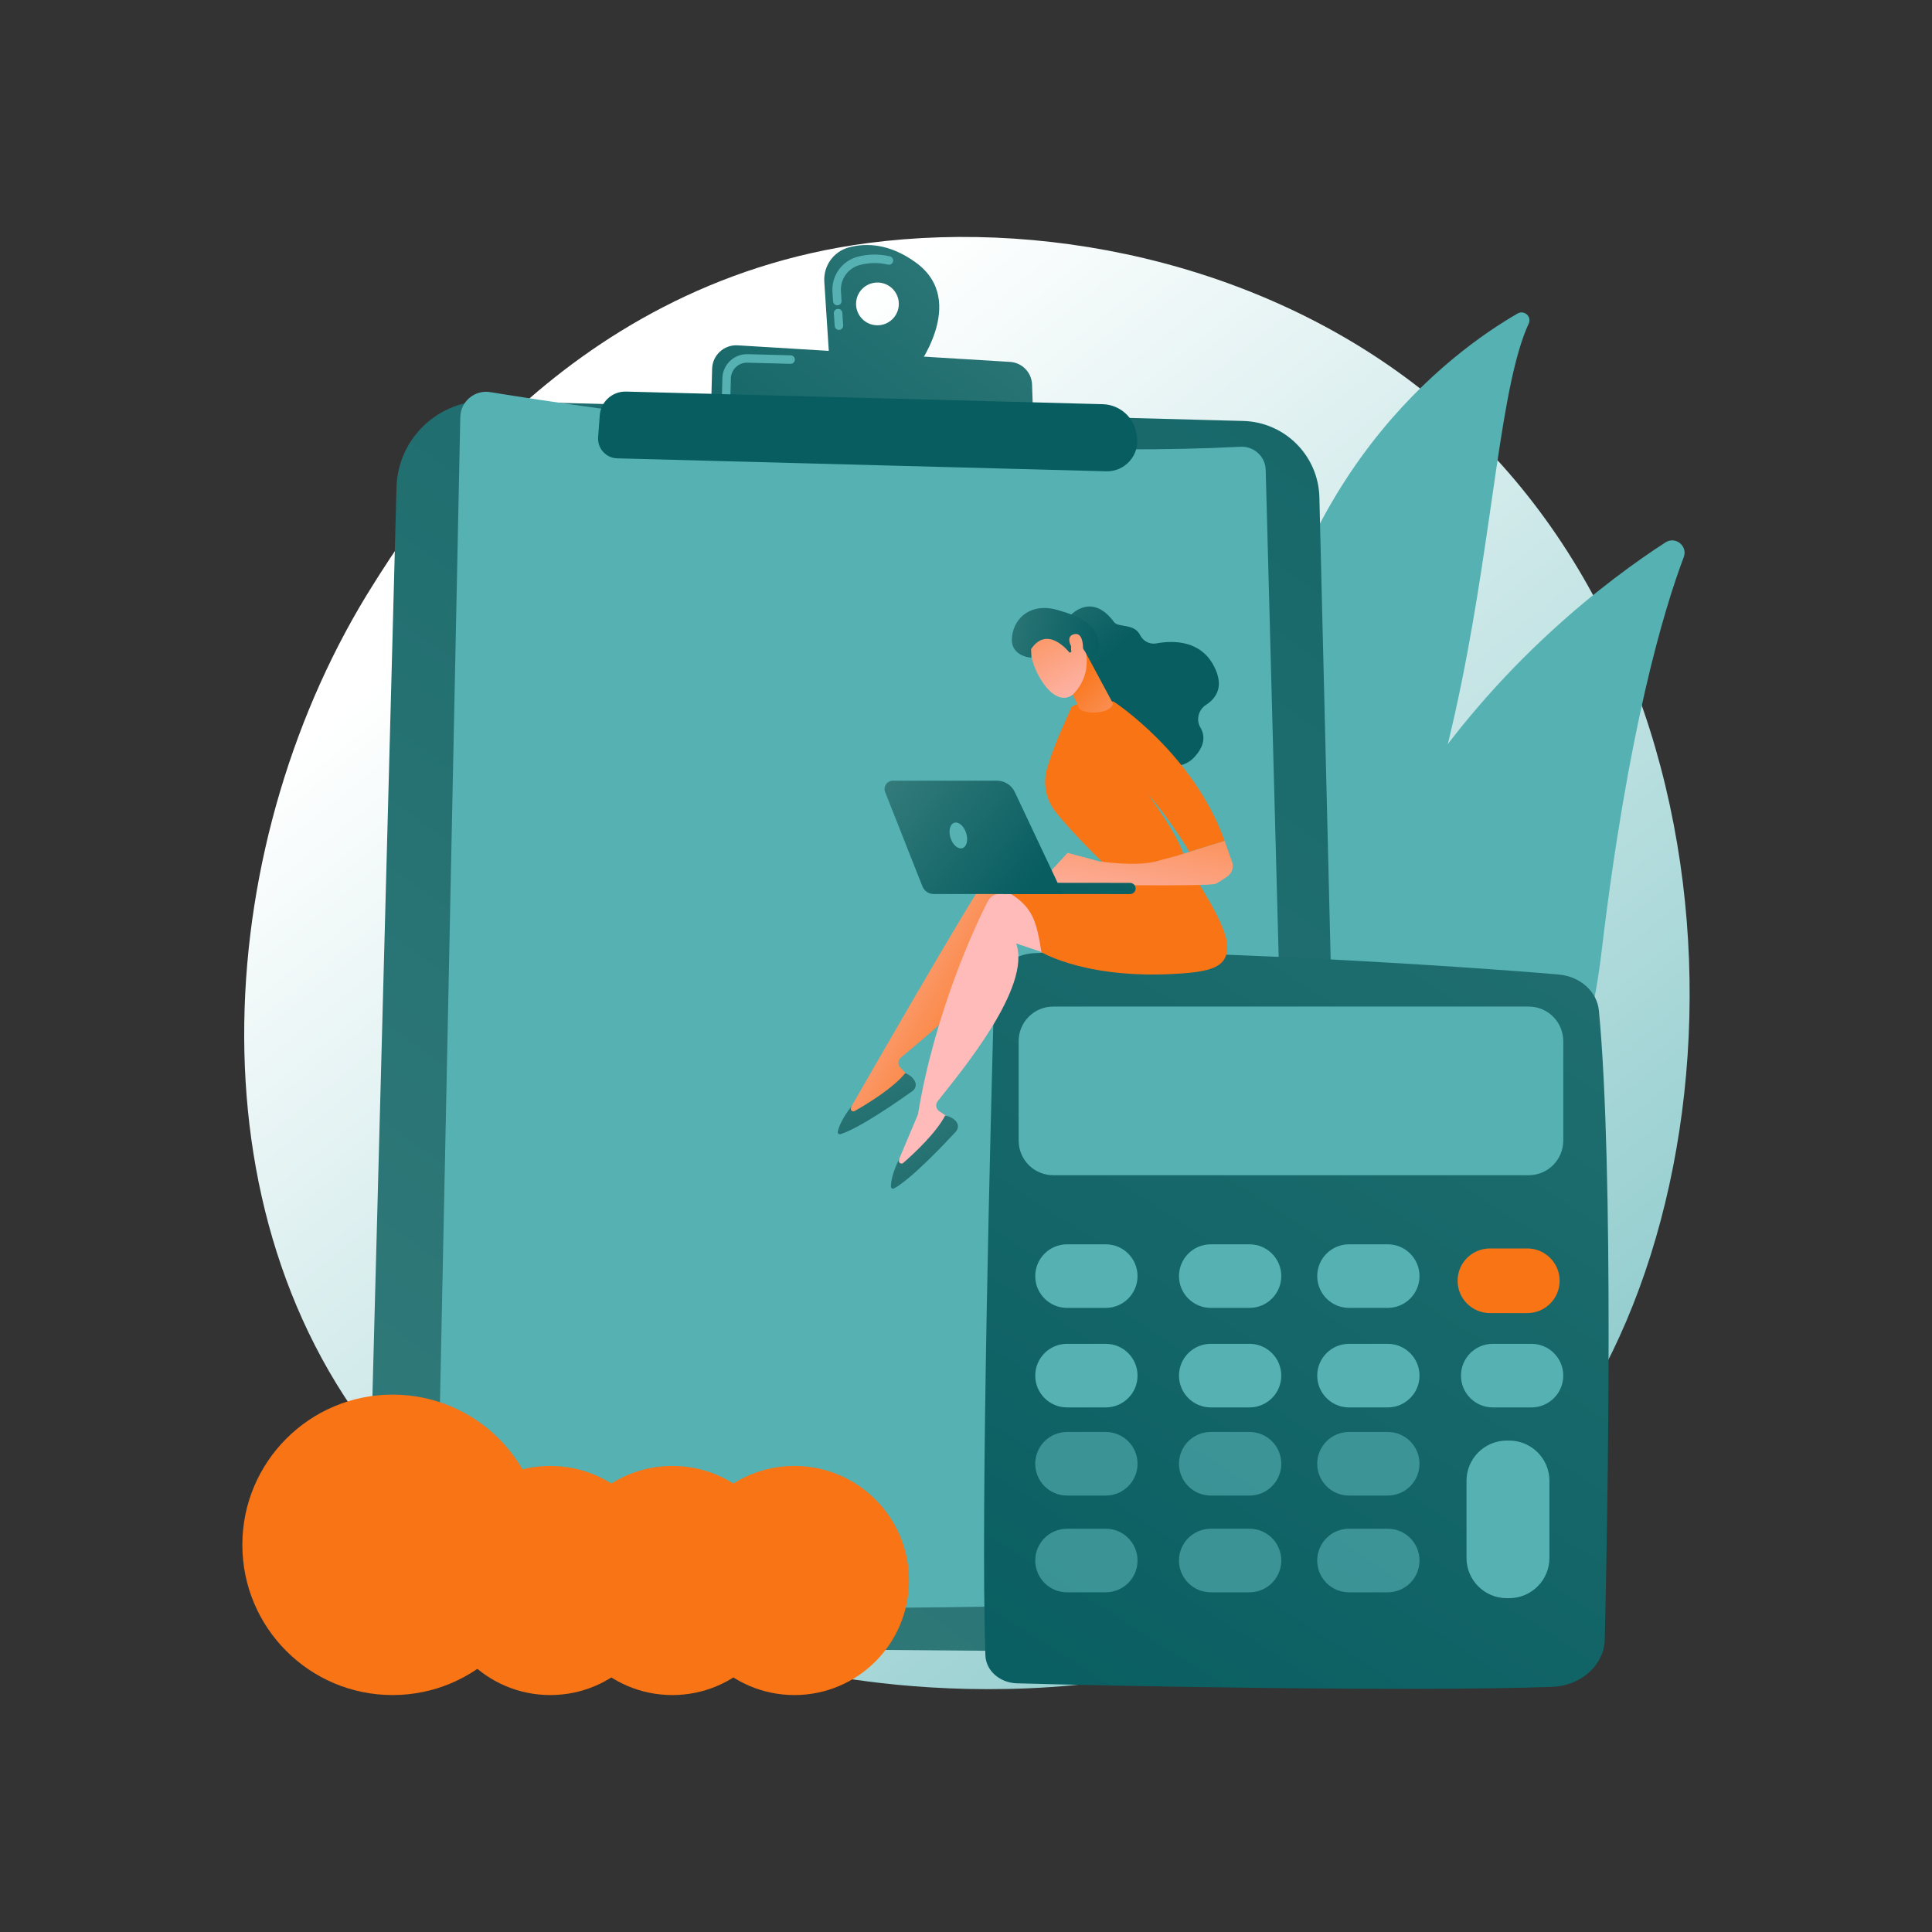 <?xml version="1.0"?>
<svg xmlns="http://www.w3.org/2000/svg" xmlns:xlink="http://www.w3.org/1999/xlink" version="1.1" x="0px" y="0px" viewBox="0 0 3710 3710" style="enable-;background-color:transparent;" xml:space="preserve">
<rect x="0" y="0" width="3710" height="3710" fill="#333333" stroke="none"/>
<g id="Background">
	<g>
		<g>
			<rect style="fill:none;" width="3710" height="3710" fill="none"/>
		</g>
	</g>
</g>
<g id="Illustration">
	<g>
		<linearGradient id="SVGID_1_" gradientUnits="userSpaceOnUse" x1="3605.533" y1="4066.749" x2="1124.133" y2="985.005" fill="#000000">
			<stop offset="0" style="stop-color:#56b1b3" fill="#000000"/>
			<stop offset="1" style="stop-color:#ffffff" fill="#000000"/>
		</linearGradient>
		<path style="fill:url(#SVGID_1_);" d="M2922.885,2851.42c-56.997,60.004-110.927,98.699-153.536,129.272    c-500.859,359.372-1093.509,254.617-1219.464,229.034c-185.996-37.777-545.521-110.798-805.452-416.471    c-393.253-462.458-332.018-1191.047-26.984-1671.998c55.795-87.974,350.523-576.252,949.556-654.556    c362.528-47.389,785.12,48.189,1091.149,304.58C3400.537,1309.47,3354.806,2396.708,2922.885,2851.42z"/>
		<g>
			<path style="fill:#56b1b3;" d="M2935.597,621.209c6.104-13.276-8.652-26.522-21.309-19.221     c-128.531,74.136-451.106,310.786-509.661,843.064c-73.465,667.822-264.377,872.941-466.678,977.884     c0,0,247.158-13.625,449.102-219.829C2882.871,1696.831,2827.068,857.263,2935.597,621.209z"/>
			<path style="fill:none;" d="M2807.813,805.16c-30.157,69.18-58.935,138.918-85.12,209.609     c-26.552,70.54-50.955,141.854-73.099,213.825c-21.866,72.05-42.378,144.5-59.781,217.713     c-17.731,73.131-32.302,146.942-46.672,221.101c-14.776,74.036-29.24,148.703-51.392,222.117     c-22.039,73.28-53.179,145.107-96.52,209.115c-10.822,15.948-21.977,31.76-33.952,46.757     c-11.702,15.226-24.082,29.938-36.72,44.422c-25.426,28.849-52.81,56.06-82.088,81.115     c-58.693,49.969-124.951,90.96-194.726,122.432c-7.344,3.313-15.982,0.044-19.295-7.3c-3.253-7.211-0.16-15.671,6.907-19.111     l0.05-0.024c16.754-8.135,33.395-16.452,49.608-25.482c8.18-4.387,16.148-9.126,24.203-13.715     c7.87-4.887,15.934-9.471,23.645-14.596c31.182-19.975,60.924-42.115,88.881-66.344     c56.092-48.132,105.28-104.895,146.792-165.969c20.417-30.781,38.531-63.013,54.102-96.527     c15.547-33.529,28.541-68.305,39.561-103.849c22.056-71.126,36.983-144.913,52.29-218.837     c15.406-73.922,31.396-148.099,50.413-221.503c9.408-36.723,19.475-73.273,30.192-109.624     c5.253-18.205,10.858-36.306,16.43-54.414c5.745-18.054,11.59-36.075,17.58-54.043c24.094-71.834,50.368-142.898,78.85-213.033     c28.818-69.998,59.484-139.208,92.765-207.119c0.952-1.942,3.295-2.744,5.236-1.792     C2807.833,801.006,2808.64,803.254,2807.813,805.16z"/>
		</g>
		<g>
			<g>
				<path style="fill:#56b1b3;" d="M2496.715,2649.853c4.67,26.516,34.902,39.645,57.655,25.251      c125.549-79.415,460.214-336.049,520.802-845.298c51.163-430.037,119.773-658.359,158.101-759.851      c8.105-21.461-15.899-40.795-35.165-28.342C2985.545,1179.008,2327.494,1689.053,2496.715,2649.853z"/>
				<path style="fill:#56b1b3;" d="M2532.588,2656.344c0.484,0.459,1.018,0.877,1.604,1.248c4.899,3.114,11.396,1.667,14.509-3.232      c3.53-5.555,354.103-562.241,452.253-1156.966c0.943-5.723-2.932-11.133-8.661-12.085c-5.729-0.943-11.137,2.932-12.085,8.661      c-97.434,590.396-445.744,1143.595-449.25,1149.113C2528.215,2647.398,2529.01,2652.952,2532.588,2656.344z"/>
			</g>
		</g>
		<g>
			<g>
				
					<linearGradient id="SVGID_00000027604115447622925330000015497740549139079567_" gradientUnits="userSpaceOnUse" x1="684.925" y1="3363.356" x2="3505.65" y2="-549.258" fill="#000000">
					<stop offset="0" style="stop-color:#357c7c" fill="#000000"/>
					<stop offset="1" style="stop-color:#075d60" fill="#000000"/>
				</linearGradient>
				<path style="fill:url(#SVGID_00000027604115447622925330000015497740549139079567_);" d="M936.494,769.932l1450.798,38.44      c80.04,2.121,144.376,66.594,146.328,146.637l51.36,2106.226c1.527,62.637-49.112,114.095-111.765,113.573l-1663.599-13.834      c-58.871-0.49-105.892-49.176-104.332-108.028l56.088-2116.932C763.868,841.794,842.273,767.438,936.494,769.932z"/>
				<path style="fill:none;" d="M1053.693,3131.052c-0.046,0-0.092-0.001-0.135-0.003l-185.995-7.337      c-61.863-2.438-110.858-54.773-109.22-116.663l7.444-280.912c0.049-1.863,1.721-3.407,3.458-3.279      c1.859,0.05,3.33,1.598,3.281,3.457l-7.444,280.912c-1.543,58.223,44.547,107.457,102.743,109.752l185.995,7.337      c1.859,0.073,3.311,1.64,3.235,3.5C1056.984,3129.629,1055.494,3131.052,1053.693,3131.052z"/>
				<g>
					
						<linearGradient id="SVGID_00000133503017947994766750000002392297590748711320_" gradientUnits="userSpaceOnUse" x1="838.141" y1="1920.253" x2="2486.848" y2="1920.253" fill="#000000">
						<stop offset="0" style="stop-color:#56b1b3" fill="#000000"/>
						<stop offset="1" style="stop-color:#56b1b3" fill="#000000"/>
					</linearGradient>
					<path style="fill:url(#SVGID_00000133503017947994766750000002392297590748711320_);" d="M941.406,753.001       c197.409,32.116,876.488,133.262,1440.91,104.947c25.74-1.292,47.517,18.762,48.202,44.525l56.31,2115.738       c0.772,29.01-22.006,53.197-51.01,54.143c-237.274,7.743-1214.351,36.089-1561.384-9.581       c-21.12-2.779-36.724-21.037-36.285-42.336l45.743-2219.499C884.513,770.788,911.643,748.159,941.406,753.001z"/>
				</g>
				<g>
					<path style="fill:#56b1b3;" d="M996.309,863.577c184.085,29.948,817.33,124.268,1343.656,97.864       c24.003-1.205,44.309,17.495,44.949,41.519l52.51,1972.936c0.72,27.051-20.521,49.606-47.568,50.488       c-221.259,7.221-1132.388,33.653-1455.998-8.934c-19.695-2.592-34.245-19.617-33.836-39.479l42.656-2069.694       C943.255,880.163,968.554,859.062,996.309,863.577z"/>
				</g>
				
					<linearGradient id="SVGID_00000067952258063176161660000003084325726844910498_" gradientUnits="userSpaceOnUse" x1="1326.108" y1="3220.991" x2="658.588" y2="4099.098" gradientTransform="matrix(1 0.026 -0.026 1 686.725 -2962.683)" fill="#000000">
					<stop offset="0" style="stop-color:#357c7c" fill="#000000"/>
					<stop offset="1" style="stop-color:#075d60" fill="#000000"/>
				</linearGradient>
				<path style="fill:url(#SVGID_00000067952258063176161660000003084325726844910498_);" d="M1759.471,504.75      c-51.438-37.844-97.024-38.329-129.353-29.715c-29.49,7.859-49.202,35.607-47.223,66.063l9.832,151.357l164.223,18.969      C1756.949,711.424,1860.351,578.972,1759.471,504.75z M1683.854,624.645c-22.669-0.601-40.558-19.464-39.958-42.132      c0.601-22.669,19.465-40.559,42.133-39.959c22.668,0.602,40.559,19.465,39.958,42.133      C1725.385,607.357,1706.523,625.246,1683.854,624.645z"/>
				<g>
					<path style="fill:#56b1b3;" d="M1607.956,632.986c-2.835-1.125-4.926-3.805-5.135-7.057l-1.564-24.107       c-0.292-4.494,3.113-8.37,7.607-8.663c4.49-0.3,8.38,3.102,8.67,7.612l1.564,24.106c0.292,4.494-3.114,8.371-7.608,8.661       C1610.246,633.62,1609.045,633.418,1607.956,632.986z M1604.89,585.749c-2.835-1.125-4.926-3.803-5.135-7.057l-1.19-18.302       c-2.013-31.001,18.214-59.275,48.095-67.242c20.454-5.451,41.402-5.761,62.254-0.91c4.314,1.077,7.12,5.402,6.093,9.794       c-1.019,4.385-5.403,7.119-9.791,6.098c-18.216-4.243-36.506-3.974-54.353,0.781c-22.382,5.963-37.53,27.166-36.02,50.428       l1.19,18.304c0.29,4.494-3.115,8.369-7.608,8.661C1607.179,586.383,1605.979,586.181,1604.89,585.749z"/>
				</g>
				
					<linearGradient id="SVGID_00000124136429320964943200000005035673599307259044_" gradientUnits="userSpaceOnUse" x1="1399.333" y1="3276.648" x2="731.808" y2="4154.76" gradientTransform="matrix(1 0.026 -0.026 1 686.725 -2962.683)" fill="#000000">
					<stop offset="0" style="stop-color:#357c7c" fill="#000000"/>
					<stop offset="1" style="stop-color:#075d60" fill="#000000"/>
				</linearGradient>
				<path style="fill:url(#SVGID_00000124136429320964943200000005035673599307259044_);" d="M1365.477,784.079l2.012-75.914      c0.692-26.205,22.969-46.618,49.135-45.026l522.914,31.799c23.207,1.411,41.532,20.245,42.308,43.481l2.441,73.058      L1365.477,784.079z"/>
				<path style="fill:#56b1b3;" d="M1540.712,691.076l22.509,0.596L1540.712,691.076z"/>
				<path style="fill:#56b1b3;" d="M1391.536,764.603c-3.09-1.226-5.238-4.28-5.143-7.799l0.813-30.711      c0.332-12.609,5.555-24.332,14.71-33.014c9.154-8.681,21.141-13.283,33.753-12.95l82.751,2.196      c4.48,0.133,8.056,3.864,7.934,8.374c-0.119,4.503-3.866,8.055-8.371,7.939l-82.75-2.198      c-17.039-0.451-31.273,13.045-31.722,30.088l-0.815,30.711c-0.12,4.503-3.867,8.055-8.371,7.939      C1393.343,765.148,1392.403,764.947,1391.536,764.603z"/>
				
					<linearGradient id="SVGID_00000039130888138807289170000004642052920821156767_" gradientUnits="userSpaceOnUse" x1="2423.309" y1="-1958.971" x2="2039.125" y2="-543.553" fill="#000000">
					<stop offset="0" style="stop-color:#357c7c" fill="#000000"/>
					<stop offset="1" style="stop-color:#075d60" fill="#000000"/>
				</linearGradient>
				<path style="fill:url(#SVGID_00000039130888138807289170000004642052920821156767_);" d="M1202.217,751.95l915.243,24.226      c32.909,0.87,60.417,25.298,65.173,57.875l0.656,4.495c5.207,35.681-22.999,67.444-59.046,66.489l-938.986-24.879      c-21.573-0.57-38.286-19.063-36.681-40.584l3.134-41.974C1153.669,771.344,1175.898,751.255,1202.217,751.95z"/>
			</g>
			<path style="fill:#56b1b3;" d="M2334.13,2773.807c-0.152,15.618-10.809,28.316-23.816,28.366l-1279.027,4.875     c-14.303,0.055-25.89-13.192-25.867-29.591l0.004-2.48c0.023-16.403,11.652-29.72,25.96-29.744l1279.496-2.037     c13.01-0.021,23.425,12.628,23.273,28.249L2334.13,2773.807z"/>
			<path style="fill:#56b1b3;" d="M2334.13,2906.694c-0.152,15.618-10.809,28.316-23.816,28.366l-1279.027,4.875     c-14.303,0.055-25.89-13.192-25.867-29.591l0.004-2.48c0.023-16.403,11.652-29.72,25.96-29.744l1279.496-2.037     c13.01-0.021,23.425,12.628,23.273,28.249L2334.13,2906.694z"/>
			<path style="fill:#56b1b3;" d="M2339.029,1951.014c-0.152,15.618-10.809,28.316-23.815,28.366l-1279.027,4.875     c-14.303,0.055-25.89-13.192-25.867-29.591l0.004-2.48c0.023-16.402,11.652-29.721,25.96-29.744l1279.496-2.036     c13.01-0.021,23.425,12.628,23.273,28.249L2339.029,1951.014z"/>
			<path style="fill:#56b1b3;" d="M1986.729,1063.533c-0.466,15.612-5.792,28.259-11.901,28.254     c-182.132,4.742-382.945-1.647-594.529-14.454c-6.719-0.006-18.127,0.571-17.702-15.822l0.064-2.479     c0.425-16.397,11.307-41.297,18.027-41.259c222.365,21.837,422.604,27.998,595.894,15.063     c6.111,0.035,10.683,12.723,10.217,28.338L1986.729,1063.533z"/>
			<path style="fill:#56b1b3;" d="M2311.748,2281.545c-0.152,15.618-5.223,28.37-11.332,28.487l-600.72,11.481     c-6.718,0.129-12.091-13.058-11.996-29.456l0.014-2.48c0.096-16.402,5.626-29.779,12.346-29.876l600.926-8.645     c6.111-0.088,10.936,12.507,10.784,28.127L2311.748,2281.545z"/>
			<path style="fill:#56b1b3;" d="M2312.777,2412.997c-0.152,15.618-5.223,28.37-11.332,28.487l-600.72,11.481     c-6.718,0.129-12.091-13.058-11.996-29.456l0.015-2.48c0.096-16.402,5.626-29.779,12.346-29.876l600.926-8.645     c6.11-0.088,10.936,12.507,10.784,28.127L2312.777,2412.997z"/>
			<path style="fill:#56b1b3;" d="M2312.091,2535.622c-0.152,15.618-5.223,28.371-11.332,28.487l-600.72,11.481     c-6.717,0.129-12.091-13.058-11.995-29.456l0.015-2.48c0.096-16.402,5.626-29.779,12.346-29.876l600.926-8.645     c6.11-0.088,10.936,12.507,10.784,28.128L2312.091,2535.622z"/>
			<path style="fill:#56b1b3;" d="M1548.228,2629.094h-471.322c-31.638,0-57.285-25.647-57.285-57.285v-390.067     c0-31.637,25.647-57.285,57.285-57.285h471.322c31.638,0,57.285,25.647,57.285,57.285v390.067     C1605.513,2603.447,1579.866,2629.094,1548.228,2629.094z"/>
			<g>
				<g>
					<path style="opacity:0.57;fill:none;" d="M1130.898,1747.48c-2.226-0.002-4.456-0.789-6.181-2.367       c-3.517-3.217-3.599-8.503-0.184-11.804l290.156-280.459c2.961-2.862,7.704-3.188,11.164-0.771l147.868,103.4l267.225-237.457       c2.857-2.54,7.207-2.705,10.387-0.396l143.846,104.405l212.206-222.425c2.945-3.09,7.931-3.127,11.132-0.08       c3.198,3.044,3.404,8.017,0.459,11.107l-216.76,227.489c-2.761,2.896-7.322,3.269-10.637,0.867l-144.327-104.604       l-267.032,237.618c-2.941,2.616-7.413,2.849-10.688,0.561l-147.648-103.091l-284.626,275.485       C1135.521,1746.638,1133.212,1747.482,1130.898,1747.48z"/>
				</g>
				<g>
					<g>
						<path style="fill:none;" d="M1417.754,1428.878c-19.014,0.699-33.603,15.273-32.552,32.549        c1.053,17.275,17.343,30.659,36.351,29.897c18.969-0.761,33.471-15.329,32.424-32.542        C1452.931,1441.571,1436.728,1428.181,1417.754,1428.878z"/>
					</g>
					<g>
						<path style="fill:none;" d="M1126.776,1709.966c-19.622,1.001-34.686,16.041-33.611,33.59        c1.077,17.547,17.88,30.905,37.496,29.838c19.575-1.065,34.548-16.098,33.477-33.58        C1163.069,1722.331,1146.356,1708.966,1126.776,1709.966z"/>
					</g>
					<g>
						<path style="fill:none;" d="M1571.359,1536.448c-18.706,0.802-33.055,15.345-32.016,32.48        c1.041,17.134,17.071,30.321,35.772,29.456c18.663-0.863,32.926-15.4,31.891-32.472        C1605.972,1548.84,1590.028,1535.648,1571.359,1536.448z"/>
					</g>
					<g>
						<path style="fill:none;" d="M1993.245,1398.638c-17.859,0.648-31.545,14.747-30.538,31.49        c1.006,16.742,16.32,29.739,34.173,29.032c17.818-0.706,31.425-14.801,30.424-31.483        C2026.302,1410.993,2011.068,1397.991,1993.245,1398.638z"/>
					</g>
					<g>
						<path style="fill:none;" d="M2243.433,1205.734c-0.985-16.481-15.855-29.501-33.247-29.078        c-17.425,0.423-30.773,14.175-29.784,30.715c0.989,16.538,15.938,29.554,33.356,29.073        C2231.145,1235.963,2244.416,1222.215,2243.433,1205.734z"/>
					</g>
					<g>
						<path style="fill:none;" d="M1843.51,1294.939c-18.151,0.55-32.068,14.681-31.049,31.562        c1.019,16.879,16.58,30.067,34.727,29.457c18.109-0.61,31.944-14.736,30.931-31.555        C1877.106,1307.582,1861.625,1294.39,1843.51,1294.939z"/>
					</g>
				</g>
			</g>
			<path style="opacity:0.74;fill:none;" d="M2334.575,1830.372H1057.642c-12.62,0-24.417-4.984-33.214-14.035     c-8.796-9.049-13.446-20.982-13.087-33.597l15.759-555.797c0.161-5.583,4.87-9.895,10.392-9.82     c5.581,0.16,9.978,4.811,9.82,10.392l-15.759,555.797c-0.204,7.11,2.415,13.833,7.371,18.932     c4.959,5.101,11.606,7.909,18.718,7.909h1276.933c5.584,0,10.109,4.526,10.109,10.109S2340.16,1830.372,2334.575,1830.372z"/>
		</g>
		<g>
			<g>
				<g>
					
						<linearGradient id="SVGID_00000042738256092176975000000009074612487528202416_" gradientUnits="userSpaceOnUse" x1="3871.794" y1="370.004" x2="1910.426" y2="3443.488" fill="#000000">
						<stop offset="0" style="stop-color:#357c7c" fill="#000000"/>
						<stop offset="1" style="stop-color:#075d60" fill="#000000"/>
					</linearGradient>
					<path style="fill:url(#SVGID_00000042738256092176975000000009074612487528202416_);" d="M1909.268,1899.835       c-6.315,225.505-26.793,1003.359-17.018,1279.006c1.036,29.202,27.478,52.641,60.462,53.597       c163.135,4.726,761.18,16.706,1028.014,6.795c55.578-2.065,99.775-41.92,100.928-91.158       c5.546-236.697,17.779-902.435-11.298-1207.41c-3.485-36.54-35.879-65.639-77.094-69.29       c-177.662-15.735-778.279-54.198-1008.808-40.953C1942.879,1832.809,1910.299,1862.96,1909.268,1899.835z"/>
					
						<linearGradient id="SVGID_00000040554875810214531050000010621648004149657253_" gradientUnits="userSpaceOnUse" x1="1364.841" y1="2808.053" x2="3144.045" y2="1669.093" fill="#000000">
						<stop offset="0" style="stop-color:#56b1b3" fill="#000000"/>
						<stop offset="1" style="stop-color:#56b1b3" fill="#000000"/>
					</linearGradient>
					<path style="fill:url(#SVGID_00000040554875810214531050000010621648004149657253_);" d="M1956.122,1999.26v191.107       c0,36.648,29.709,66.357,66.357,66.357h913.069c36.648,0,66.356-29.709,66.356-66.357V1999.26       c0-36.648-29.709-66.357-66.356-66.357h-913.069C1985.831,1932.903,1956.122,1962.613,1956.122,1999.26z"/>
					<path style="opacity:0.2;fill:none;" d="M2955.333,1998.164c-8.073-8.346-19.133-13.141-30.743-13.324l-854.373-13.575       c-22.841-0.364-42.113,16.912-44.243,39.655l-17.753,189.546c-1.454,15.521,24.079,28.587,56.631,28.983l839.967,10.178       c32.502,0.394,59.371-12.002,59.64-27.514l3.168-182.78C2967.828,2017.723,2963.406,2006.508,2955.333,1998.164z"/>
				</g>
				
					<linearGradient id="SVGID_00000123418124081411912240000013836210336575946431_" gradientUnits="userSpaceOnUse" x1="1783.514" y1="2741.873" x2="2587.723" y2="1967.636" fill="#000000">
					<stop offset="0" style="stop-color:#56b1b3" fill="#000000"/>
					<stop offset="1" style="stop-color:#56b1b3" fill="#000000"/>
				</linearGradient>
				<path style="fill:url(#SVGID_00000123418124081411912240000013836210336575946431_);" d="M2184.389,2450.486      c0,33.716-27.332,61.048-61.048,61.048h-74.32c-33.716,0-61.048-27.332-61.048-61.048l0,0c0-33.716,27.332-61.048,61.048-61.048      h74.32C2157.057,2389.438,2184.389,2416.77,2184.389,2450.486L2184.389,2450.486z"/>
				
					<linearGradient id="SVGID_00000145750104101846150930000008166400766374880647_" gradientUnits="userSpaceOnUse" x1="1916.297" y1="2879.795" x2="2720.505" y2="2105.558" fill="#000000">
					<stop offset="0" style="stop-color:#56b1b3" fill="#000000"/>
					<stop offset="1" style="stop-color:#56b1b3" fill="#000000"/>
				</linearGradient>
				<path style="fill:url(#SVGID_00000145750104101846150930000008166400766374880647_);" d="M2460.433,2450.486      c0,33.716-27.332,61.048-61.048,61.048h-74.32c-33.716,0-61.048-27.332-61.048-61.048l0,0c0-33.716,27.333-61.048,61.048-61.048      h74.32C2433.101,2389.438,2460.433,2416.77,2460.433,2450.486L2460.433,2450.486z"/>
				
					<linearGradient id="SVGID_00000145741039694251121720000009581504287102333859_" gradientUnits="userSpaceOnUse" x1="2043.971" y1="3012.414" x2="2848.18" y2="2238.177" fill="#000000">
					<stop offset="0" style="stop-color:#56b1b3" fill="#000000"/>
					<stop offset="1" style="stop-color:#56b1b3" fill="#000000"/>
				</linearGradient>
				<path style="fill:url(#SVGID_00000145741039694251121720000009581504287102333859_);" d="M2725.86,2450.486      c0,33.716-27.332,61.048-61.048,61.048h-74.319c-33.716,0-61.048-27.332-61.048-61.048l0,0      c0-33.716,27.332-61.048,61.048-61.048h74.319C2698.528,2389.438,2725.86,2416.77,2725.86,2450.486L2725.86,2450.486z"/>
				
					<linearGradient id="SVGID_00000051382141855132068140000017856186185629658046_" gradientUnits="userSpaceOnUse" x1="3142.945" y1="2070.149" x2="2857.642" y2="2521.691" fill="#000000">
					<stop offset="0" style="stop-color:#f97415" fill="#000000"/>
					<stop offset="1" style="stop-color:#f97415" fill="#000000"/>
				</linearGradient>
				<path style="fill:url(#SVGID_00000051382141855132068140000017856186185629658046_);" d="M2994.923,2459.448      c0,34.262-27.775,62.037-62.037,62.037h-71.832c-34.262,0-62.037-27.775-62.037-62.037l0,0      c0-34.262,27.775-62.037,62.037-62.037h71.832C2967.148,2397.411,2994.923,2425.186,2994.923,2459.448L2994.923,2459.448z"/>
				
					<linearGradient id="SVGID_00000167397377202234971890000009987775705597812663_" gradientUnits="userSpaceOnUse" x1="1878.999" y1="2841.055" x2="2683.207" y2="2066.818" fill="#000000">
					<stop offset="0" style="stop-color:#56b1b3" fill="#000000"/>
					<stop offset="1" style="stop-color:#56b1b3" fill="#000000"/>
				</linearGradient>
				<path style="fill:url(#SVGID_00000167397377202234971890000009987775705597812663_);" d="M2184.389,2641.594      c0,33.716-27.332,61.048-61.048,61.048h-74.32c-33.716,0-61.048-27.332-61.048-61.048l0,0c0-33.716,27.332-61.048,61.048-61.048      h74.32C2157.057,2580.545,2184.389,2607.877,2184.389,2641.594L2184.389,2641.594z"/>
				
					<linearGradient id="SVGID_00000116226782112594531300000018183182318110514351_" gradientUnits="userSpaceOnUse" x1="2011.781" y1="2978.977" x2="2815.989" y2="2204.74" fill="#000000">
					<stop offset="0" style="stop-color:#56b1b3" fill="#000000"/>
					<stop offset="1" style="stop-color:#56b1b3" fill="#000000"/>
				</linearGradient>
				<path style="fill:url(#SVGID_00000116226782112594531300000018183182318110514351_);" d="M2460.433,2641.594      c0,33.716-27.332,61.048-61.048,61.048h-74.32c-33.716,0-61.048-27.332-61.048-61.048l0,0c0-33.716,27.333-61.048,61.048-61.048      h74.32C2433.101,2580.545,2460.433,2607.877,2460.433,2641.594L2460.433,2641.594z"/>
				
					<linearGradient id="SVGID_00000115482982173260284900000011396875635033446787_" gradientUnits="userSpaceOnUse" x1="2139.457" y1="3111.595" x2="2943.665" y2="2337.358" fill="#000000">
					<stop offset="0" style="stop-color:#56b1b3" fill="#000000"/>
					<stop offset="1" style="stop-color:#56b1b3" fill="#000000"/>
				</linearGradient>
				<path style="fill:url(#SVGID_00000115482982173260284900000011396875635033446787_);" d="M2725.86,2641.594      c0,33.716-27.332,61.048-61.048,61.048h-74.319c-33.716,0-61.048-27.332-61.048-61.048l0,0      c0-33.716,27.332-61.048,61.048-61.048h74.319C2698.528,2580.545,2725.86,2607.877,2725.86,2641.594L2725.86,2641.594z"/>
				
					<linearGradient id="SVGID_00000158723620131644268840000017950070548486864039_" gradientUnits="userSpaceOnUse" x1="2272.24" y1="3249.517" x2="3076.448" y2="2475.28" fill="#000000">
					<stop offset="0" style="stop-color:#56b1b3" fill="#000000"/>
					<stop offset="1" style="stop-color:#56b1b3" fill="#000000"/>
				</linearGradient>
				<path style="fill:url(#SVGID_00000158723620131644268840000017950070548486864039_);" d="M3001.904,2641.594      c0,33.716-27.332,61.048-61.048,61.048h-74.319c-33.716,0-61.048-27.332-61.048-61.048l0,0      c0-33.716,27.332-61.048,61.048-61.048h74.319C2974.572,2580.545,3001.904,2607.877,3001.904,2641.594L3001.904,2641.594z"/>
				<g>
					
						<linearGradient id="SVGID_00000062907275507070500300000009389135408665424026_" gradientUnits="userSpaceOnUse" x1="1963.564" y1="2928.893" x2="2767.772" y2="2154.656" fill="#000000">
						<stop offset="0" style="stop-color:#56b1b3" fill="#000000"/>
						<stop offset="1" style="stop-color:#56b1b3" fill="#000000"/>
					</linearGradient>
					<path style="opacity:0.63;fill:url(#SVGID_00000062907275507070500300000009389135408665424026_);" d="M2184.389,2810.845       c0,33.716-27.332,61.048-61.048,61.048h-74.32c-33.716,0-61.048-27.332-61.048-61.048l0,0       c0-33.716,27.332-61.048,61.048-61.048h74.32C2157.057,2749.796,2184.389,2777.129,2184.389,2810.845L2184.389,2810.845z"/>
					
						<linearGradient id="SVGID_00000031200325941176272440000011780161931967778485_" gradientUnits="userSpaceOnUse" x1="2096.345" y1="3066.816" x2="2900.554" y2="2292.579" fill="#000000">
						<stop offset="0" style="stop-color:#56b1b3" fill="#000000"/>
						<stop offset="1" style="stop-color:#56b1b3" fill="#000000"/>
					</linearGradient>
					<path style="opacity:0.63;fill:url(#SVGID_00000031200325941176272440000011780161931967778485_);" d="M2460.433,2810.845       c0,33.716-27.332,61.048-61.048,61.048h-74.32c-33.716,0-61.048-27.332-61.048-61.048l0,0       c0-33.716,27.333-61.048,61.048-61.048h74.32C2433.101,2749.796,2460.433,2777.129,2460.433,2810.845L2460.433,2810.845z"/>
					
						<linearGradient id="SVGID_00000171704007999984192900000017536454370399325856_" gradientUnits="userSpaceOnUse" x1="2224.021" y1="3199.433" x2="3028.23" y2="2425.196" fill="#000000">
						<stop offset="0" style="stop-color:#56b1b3" fill="#000000"/>
						<stop offset="1" style="stop-color:#56b1b3" fill="#000000"/>
					</linearGradient>
					<path style="opacity:0.63;fill:url(#SVGID_00000171704007999984192900000017536454370399325856_);" d="M2725.86,2810.845       c0,33.716-27.332,61.048-61.048,61.048h-74.319c-33.716,0-61.048-27.332-61.048-61.048l0,0       c0-33.716,27.332-61.048,61.048-61.048h74.319C2698.528,2749.796,2725.86,2777.129,2725.86,2810.845L2725.86,2810.845z"/>
				</g>
				<g>
					
						<linearGradient id="SVGID_00000010289576298631113230000003570591130993044356_" gradientUnits="userSpaceOnUse" x1="2056.396" y1="3025.319" x2="2860.605" y2="2251.082" fill="#000000">
						<stop offset="0" style="stop-color:#56b1b3" fill="#000000"/>
						<stop offset="1" style="stop-color:#56b1b3" fill="#000000"/>
					</linearGradient>
					<path style="opacity:0.63;fill:url(#SVGID_00000010289576298631113230000003570591130993044356_);" d="M2184.389,2996.644       c0,33.716-27.332,61.048-61.048,61.048h-74.32c-33.716,0-61.048-27.332-61.048-61.048l0,0       c0-33.716,27.332-61.048,61.048-61.048h74.32C2157.057,2935.595,2184.389,2962.928,2184.389,2996.644L2184.389,2996.644z"/>
					
						<linearGradient id="SVGID_00000016788395748223856240000000718430194785979818_" gradientUnits="userSpaceOnUse" x1="2189.178" y1="3163.242" x2="2993.387" y2="2389.004" fill="#000000">
						<stop offset="0" style="stop-color:#56b1b3" fill="#000000"/>
						<stop offset="1" style="stop-color:#56b1b3" fill="#000000"/>
					</linearGradient>
					<path style="opacity:0.63;fill:url(#SVGID_00000016788395748223856240000000718430194785979818_);" d="M2460.433,2996.644       c0,33.716-27.332,61.048-61.048,61.048h-74.32c-33.716,0-61.048-27.332-61.048-61.048l0,0       c0-33.716,27.333-61.048,61.048-61.048h74.32C2433.101,2935.595,2460.433,2962.928,2460.433,2996.644L2460.433,2996.644z"/>
					
						<linearGradient id="SVGID_00000088817001908929502610000014384753686004732094_" gradientUnits="userSpaceOnUse" x1="2316.853" y1="3295.86" x2="3121.062" y2="2521.623" fill="#000000">
						<stop offset="0" style="stop-color:#56b1b3" fill="#000000"/>
						<stop offset="1" style="stop-color:#56b1b3" fill="#000000"/>
					</linearGradient>
					<path style="opacity:0.63;fill:url(#SVGID_00000088817001908929502610000014384753686004732094_);" d="M2725.86,2996.644       c0,33.716-27.332,61.048-61.048,61.048h-74.319c-33.716,0-61.048-27.332-61.048-61.048l0,0       c0-33.716,27.332-61.048,61.048-61.048h74.319C2698.528,2935.595,2725.86,2962.928,2725.86,2996.644L2725.86,2996.644z"/>
				</g>
				<path style="fill:#56b1b3;" d="M2975.361,2991.657c0,42.677-34.597,77.273-77.273,77.273h-4.709      c-42.677,0-77.273-34.597-77.273-77.273v-148.039c0-42.677,34.597-77.274,77.273-77.274h4.709      c42.677,0,77.273,34.597,77.273,77.274V2991.657z"/>
			</g>
		</g>
		<g>
			<g>
				
					<linearGradient id="SVGID_00000117676583602237190790000015931508189255938444_" gradientUnits="userSpaceOnUse" x1="1224.483" y1="3384.425" x2="1519.556" y2="3041.93" fill="#000000">
					<stop offset="0" style="stop-color:#f97415" fill="#000000"/>
					<stop offset="1" style="stop-color:#f97415" fill="#000000"/>
				</linearGradient>
				
					<circle style="fill:url(#SVGID_00000117676583602237190790000015931508189255938444_);" cx="1525.516" cy="3035.012" r="219.988"/>
				
					<linearGradient id="SVGID_00000003791470002512556980000015763303589062157210_" gradientUnits="userSpaceOnUse" x1="1686.291" y1="2792.127" x2="813.754" y2="4110.281" fill="#000000">
					<stop offset="0" style="stop-color:#f97415" fill="#000000"/>
					<stop offset="1" style="stop-color:#f97415" fill="#000000"/>
				</linearGradient>
				
					<circle style="fill:url(#SVGID_00000003791470002512556980000015763303589062157210_);" cx="1525.516" cy="3035.012" r="212.672"/>
				<path style="opacity:0.66;fill:none;" d="M1350.146,2950.037c-0.51,0-1.027-0.115-1.514-0.362      c-1.662-0.837-2.33-2.865-1.491-4.526c34.194-67.743,102.546-109.827,178.374-109.827c12.103,0,24.22,1.091,36.024,3.24      c1.83,0.334,3.044,2.088,2.708,3.919c-0.333,1.833-2.063,3.042-3.919,2.711c-11.402-2.078-23.114-3.131-34.813-3.131      c-73.271,0-139.317,40.665-172.359,106.125C1352.564,2949.361,1351.376,2950.037,1350.146,2950.037z"/>
				
					<ellipse transform="matrix(0.707 -0.707 0.707 0.707 -1701.184 1972.271)" style="opacity:0.59;fill:none;" cx="1530.15" cy="3039.646" rx="180.001" ry="180.001"/>
				<g>
					
						<linearGradient id="SVGID_00000012466572236584829990000017403934156265374850_" gradientUnits="userSpaceOnUse" x1="1660.262" y1="2829.896" x2="1195.654" y2="3609.897" fill="#000000">
						<stop offset="0" style="stop-color:#f97415" fill="#000000"/>
						<stop offset="1" style="stop-color:#f97415" fill="#000000"/>
					</linearGradient>
					<path style="fill:url(#SVGID_00000012466572236584829990000017403934156265374850_);" d="M1512.485,3173.461v-19.583       c-20.414-0.817-40.607-5.635-54.949-11.914c-5.121-2.241-7.731-7.989-6.261-13.383l4.976-18.24       c1.825-6.692,9.102-10.153,15.499-7.472c14.226,5.964,31.793,10.683,50.734,10.683c19.663,0,34.327-6.667,34.327-20.331       c0-12.331-11.331-19.662-38.659-26.993c-38.993-10.666-66.989-27.663-66.989-61.99c0-30.996,22.664-54.658,61.989-60.989       v-19.585c0-6.302,5.109-11.41,11.411-11.41h11.506c6.301,0,11.411,5.108,11.411,11.41v17.584       c18.891,0.756,32.641,3.987,43.553,7.822c5.591,1.964,8.647,7.987,7.095,13.707l-4.575,16.87       c-1.764,6.506-8.717,10.069-15.021,7.685c-10.047-3.799-24.252-7.755-42.717-7.755c-23.33,0-29.994,9.663-29.994,18.33       c0,10.665,13.997,17.996,44.324,27.33c43.327,12.996,61.323,30.992,61.323,63.32c0,29.662-21.996,56.324-64.655,62.99v21.916       c0,6.302-5.109,11.411-11.41,11.411h-11.508C1517.594,3184.872,1512.485,3179.763,1512.485,3173.461z"/>
				</g>
			</g>
			<g>
				
					<linearGradient id="SVGID_00000027588028603600030720000007246128565011381132_" gradientUnits="userSpaceOnUse" x1="990.092" y1="3384.425" x2="1285.165" y2="3041.93" fill="#000000">
					<stop offset="0" style="stop-color:#f97415" fill="#000000"/>
					<stop offset="1" style="stop-color:#f97415" fill="#000000"/>
				</linearGradient>
				
					<circle style="fill:url(#SVGID_00000027588028603600030720000007246128565011381132_);" cx="1291.125" cy="3035.012" r="219.988"/>
				
					<linearGradient id="SVGID_00000093139268074691723380000004800322339166938283_" gradientUnits="userSpaceOnUse" x1="1451.9" y1="2792.127" x2="579.363" y2="4110.281" fill="#000000">
					<stop offset="0" style="stop-color:#f97415" fill="#000000"/>
					<stop offset="1" style="stop-color:#f97415" fill="#000000"/>
				</linearGradient>
				
					<circle style="fill:url(#SVGID_00000093139268074691723380000004800322339166938283_);" cx="1291.125" cy="3035.012" r="212.672"/>
				<path style="opacity:0.66;fill:none;" d="M1115.753,2950.037c-0.51,0-1.027-0.115-1.514-0.362      c-1.662-0.837-2.33-2.865-1.491-4.526c34.194-67.743,102.546-109.827,178.377-109.827c12.1,0,24.217,1.091,36.02,3.24      c1.83,0.334,3.044,2.088,2.708,3.919c-0.332,1.833-2.057,3.042-3.919,2.711c-11.402-2.078-23.114-3.131-34.809-3.131      c-73.275,0-139.32,40.665-172.362,106.125C1118.172,2949.361,1116.984,2950.037,1115.753,2950.037z"/>
				
					<ellipse transform="matrix(0.707 -0.707 0.707 0.707 -1769.835 1806.532)" style="opacity:0.59;fill:none;" cx="1295.759" cy="3039.646" rx="180.001" ry="180.001"/>
				<g>
					
						<linearGradient id="SVGID_00000073682583200814957450000010070809254226480005_" gradientUnits="userSpaceOnUse" x1="1425.871" y1="2829.896" x2="961.263" y2="3609.897" fill="#000000">
						<stop offset="0" style="stop-color:#f97415" fill="#000000"/>
						<stop offset="1" style="stop-color:#f97415" fill="#000000"/>
					</linearGradient>
					<path style="fill:url(#SVGID_00000073682583200814957450000010070809254226480005_);" d="M1278.095,3173.461v-19.583       c-20.415-0.817-40.608-5.635-54.949-11.914c-5.121-2.241-7.732-7.989-6.261-13.383l4.975-18.24       c1.825-6.692,9.102-10.153,15.499-7.472c14.226,5.964,31.793,10.683,50.734,10.683c19.663,0,34.327-6.667,34.327-20.331       c0-12.331-11.331-19.662-38.659-26.993c-38.992-10.666-66.989-27.663-66.989-61.99c0-30.996,22.664-54.658,61.989-60.989       v-19.585c0-6.302,5.109-11.41,11.411-11.41h11.506c6.301,0,11.41,5.108,11.41,11.41v17.584       c18.891,0.756,32.641,3.987,43.554,7.822c5.591,1.964,8.646,7.987,7.095,13.707l-4.575,16.87       c-1.763,6.506-8.716,10.069-15.021,7.685c-10.047-3.799-24.253-7.755-42.718-7.755c-23.329,0-29.994,9.663-29.994,18.33       c0,10.665,13.997,17.996,44.325,27.33c43.327,12.996,61.323,30.992,61.323,63.32c0,29.662-21.996,56.324-64.655,62.99v21.916       c0,6.302-5.109,11.411-11.41,11.411h-11.508C1283.204,3184.872,1278.095,3179.763,1278.095,3173.461z"/>
				</g>
			</g>
			<g>
				
					<linearGradient id="SVGID_00000079474483439076103360000017292816594257813910_" gradientUnits="userSpaceOnUse" x1="755.701" y1="3384.425" x2="1050.774" y2="3041.93" fill="#000000">
					<stop offset="0" style="stop-color:#f97415" fill="#000000"/>
					<stop offset="1" style="stop-color:#f97415" fill="#000000"/>
				</linearGradient>
				
					<circle style="fill:url(#SVGID_00000079474483439076103360000017292816594257813910_);" cx="1056.734" cy="3035.012" r="219.988"/>
				
					<linearGradient id="SVGID_00000088828779323486712140000000507938015079659190_" gradientUnits="userSpaceOnUse" x1="1217.509" y1="2792.127" x2="344.972" y2="4110.282" fill="#000000">
					<stop offset="0" style="stop-color:#f97415" fill="#000000"/>
					<stop offset="1" style="stop-color:#f97415" fill="#000000"/>
				</linearGradient>
				
					<circle style="fill:url(#SVGID_00000088828779323486712140000000507938015079659190_);" cx="1056.734" cy="3035.012" r="212.672"/>
				<path style="opacity:0.66;fill:none;" d="M881.364,2950.037c-0.51,0-1.027-0.115-1.514-0.362      c-1.662-0.837-2.33-2.865-1.491-4.526c34.194-67.743,102.546-109.827,178.374-109.827c12.103,0,24.22,1.091,36.024,3.24      c1.83,0.334,3.044,2.088,2.708,3.919c-0.332,1.833-2.057,3.042-3.919,2.711c-11.402-2.078-23.114-3.131-34.813-3.131      c-73.271,0-139.316,40.665-172.359,106.125C883.783,2949.361,882.595,2950.037,881.364,2950.037z"/>
				
					<ellipse transform="matrix(0.707 -0.707 0.707 0.707 -1838.487 1640.792)" style="opacity:0.59;fill:none;" cx="1061.368" cy="3039.646" rx="180.001" ry="180.001"/>
				<g>
					
						<linearGradient id="SVGID_00000019673211789617580140000012878288540625236888_" gradientUnits="userSpaceOnUse" x1="1191.48" y1="2829.896" x2="726.872" y2="3609.897" fill="#000000">
						<stop offset="0" style="stop-color:#f97415" fill="#000000"/>
						<stop offset="1" style="stop-color:#f97415" fill="#000000"/>
					</linearGradient>
					<path style="fill:url(#SVGID_00000019673211789617580140000012878288540625236888_);" d="M1043.704,3173.461v-19.583       c-20.415-0.817-40.608-5.635-54.95-11.914c-5.121-2.241-7.732-7.989-6.26-13.383l4.975-18.24       c1.825-6.692,9.103-10.153,15.5-7.472c14.226,5.964,31.792,10.683,50.734,10.683c19.663,0,34.327-6.667,34.327-20.331       c0-12.331-11.331-19.662-38.659-26.993c-38.993-10.666-66.988-27.663-66.988-61.99c0-30.996,22.664-54.658,61.989-60.989       v-19.585c0-6.302,5.109-11.41,11.41-11.41h11.506c6.302,0,11.411,5.108,11.411,11.41v17.584       c18.891,0.756,32.642,3.987,43.554,7.822c5.591,1.964,8.647,7.987,7.095,13.707l-4.575,16.87       c-1.764,6.506-8.717,10.069-15.021,7.685c-10.047-3.799-24.252-7.755-42.717-7.755c-23.329,0-29.994,9.663-29.994,18.33       c0,10.665,13.997,17.996,44.324,27.33c43.326,12.996,61.323,30.992,61.323,63.32c0,29.662-21.996,56.324-64.654,62.99v21.916       c0,6.302-5.109,11.411-11.41,11.411h-11.508C1048.813,3184.872,1043.704,3179.763,1043.704,3173.461z"/>
				</g>
			</g>
			<g>
				
					<linearGradient id="SVGID_00000176759459318223034890000011428700677821295764_" gradientUnits="userSpaceOnUse" x1="359.096" y1="3424.72" x2="746.037" y2="2975.593" fill="#000000">
					<stop offset="0" style="stop-color:#f97415" fill="#000000"/>
					<stop offset="1" style="stop-color:#f97415" fill="#000000"/>
				</linearGradient>
				
					<circle style="fill:url(#SVGID_00000176759459318223034890000011428700677821295764_);" cx="753.852" cy="2966.521" r="288.478"/>
				
					<linearGradient id="SVGID_00000081605981156528721260000011332671845822779286_" gradientUnits="userSpaceOnUse" x1="949.55" y1="2316.303" x2="740.627" y2="3010.465" fill="#000000">
					<stop offset="0" style="stop-color:#f97415" fill="#000000"/>
					<stop offset="1" style="stop-color:#f97415" fill="#000000"/>
				</linearGradient>
				
					<circle style="fill:url(#SVGID_00000081605981156528721260000011332671845822779286_);" cx="753.852" cy="2966.521" r="278.886"/>
				<path style="opacity:0.66;fill:none;" d="M523.882,2854.042c-0.51,0-1.027-0.115-1.514-0.362      c-1.662-0.837-2.33-2.865-1.491-4.526c44.662-88.479,133.933-143.445,232.974-143.445c15.805,0,31.634,1.423,47.051,4.232      c1.83,0.334,3.044,2.088,2.708,3.919c-0.332,1.831-2.053,3.036-3.919,2.711c-15.016-2.736-30.439-4.123-45.84-4.123      c-96.484,0-183.449,53.547-226.959,139.743C526.301,2853.365,525.113,2854.042,523.882,2854.042z"/>
				
					<ellipse transform="matrix(0.707 -0.707 0.707 0.707 -1879.366 1408.005)" style="opacity:0.78;fill:none;" cx="759.929" cy="2972.598" rx="236.043" ry="236.043"/>
				<g>
					
						<linearGradient id="SVGID_00000169554747249901487310000006729265023072389777_" gradientUnits="userSpaceOnUse" x1="832.965" y1="2666.324" x2="699.862" y2="3252.653" fill="#000000">
						<stop offset="0" style="stop-color:#f97415" fill="#000000"/>
						<stop offset="1" style="stop-color:#f97415" fill="#000000"/>
					</linearGradient>
					<path style="fill:url(#SVGID_00000169554747249901487310000006729265023072389777_);" d="M736.765,3148.074v-25.679       c-26.77-1.072-53.25-7.391-72.057-15.624c-6.715-2.939-10.139-10.476-8.21-17.549l6.525-23.92       c2.393-8.774,11.936-13.314,20.325-9.798c18.656,7.821,41.691,14.009,66.529,14.009c25.785,0,45.014-8.743,45.014-26.66       c0-16.17-14.859-25.784-50.695-35.397c-51.132-13.986-87.845-36.276-87.845-81.291c0-40.646,29.72-71.675,81.289-79.977       v-25.683c0-8.263,6.699-14.963,14.963-14.963h15.088c8.263,0,14.963,6.699,14.963,14.963v23.059       c24.772,0.991,42.804,5.228,57.113,10.256c7.332,2.575,11.339,10.474,9.305,17.975l-6,22.122       c-2.313,8.531-11.43,13.204-19.697,10.077c-13.176-4.982-31.803-10.169-56.017-10.169c-30.593,0-39.332,12.672-39.332,24.036       c0,13.985,18.355,23.599,58.124,35.838c56.816,17.043,80.416,40.643,80.416,83.035c0,38.897-28.844,73.86-84.784,82.602v28.739       c0,8.265-6.7,14.964-14.963,14.964h-15.091C743.465,3163.038,736.765,3156.339,736.765,3148.074z"/>
				</g>
			</g>
		</g>
		<g>
			
				<linearGradient id="SVGID_00000140715666877395836110000007857098740872019884_" gradientUnits="userSpaceOnUse" x1="18368.875" y1="1779.411" x2="17998.07" y2="1991.06" gradientTransform="matrix(-1 0 0 1 19947.572 0)" fill="#000000">
				<stop offset="0" style="stop-color:#febbba" fill="#000000"/>
				<stop offset="1" style="stop-color:#f97415" fill="#000000"/>
			</linearGradient>
			<path style="fill:url(#SVGID_00000140715666877395836110000007857098740872019884_);" d="M1635.073,2124.449     c0.437-0.168,235.634-412.054,267.417-450.816c5.348-6.519,13.622-9.839,21.995-8.842l65.647,7.823l77.122,166.843     l-128.483-74.827c12.714,87.927-152.34,218.597-208.946,266.277c-5.745,4.839-6.216,13.506-1.028,18.937l22.599,23.657     c-37.102,37.607-79.914,61.755-128.234,72.924L1635.073,2124.449z"/>
			
				<linearGradient id="SVGID_00000152240341401834765780000000906600461094404000_" gradientUnits="userSpaceOnUse" x1="-8024.216" y1="-4134.611" x2="-8052.681" y2="-3698.144" gradientTransform="matrix(0.897 -0.441 0.441 0.897 10652.294 2161.148)" fill="#000000">
				<stop offset="0" style="stop-color:#357c7c" fill="#000000"/>
				<stop offset="1" style="stop-color:#075d60" fill="#000000"/>
			</linearGradient>
			<path style="fill:url(#SVGID_00000152240341401834765780000000906600461094404000_);" d="M1738.323,2060.735     c0,0,14.424,4.659,19.307,17.505c2.336,6.146-0.182,13.107-5.527,16.936c-23.75,17.015-102.089,71.948-138.24,82.707     c-2.963,0.882-5.783-1.799-5.116-4.818c1.855-8.398,7.856-25.169,27.189-49.72l-1.735,3.509c-2.195,4.44,2.64,9.063,6.953,6.628     C1665.333,2119.832,1714.584,2089.957,1738.323,2060.735z"/>
			
				<linearGradient id="SVGID_00000028325949565589985390000008455162308671781775_" gradientUnits="userSpaceOnUse" x1="18333.004" y1="1832.194" x2="19601.711" y2="1037.964" gradientTransform="matrix(-1 0 0 1 19947.572 0)" fill="#000000">
				<stop offset="0" style="stop-color:#febbba" fill="#000000"/>
				<stop offset="1" style="stop-color:#f97415" fill="#000000"/>
			</linearGradient>
			<path style="fill:url(#SVGID_00000028325949565589985390000008455162308671781775_);" d="M1726.684,2225.54     c0.394-0.253,35.682-85.271,36.076-85.524c32.354-196.987,111.292-365.691,134.572-410.083     c3.917-7.466,11.348-12.392,19.75-13.11l65.872-5.624l109.291,147.782l-140.967-47.276     c30.245,83.535-104.948,244.904-150.735,303.053c-4.646,5.901-3.355,14.485,2.826,18.753l26.919,18.594     c-28.723,44.337-65.763,76.65-110.822,97.366L1726.684,2225.54z"/>
			
				<linearGradient id="SVGID_00000058548385226103285070000007403687081036871863_" gradientUnits="userSpaceOnUse" x1="-6416.718" y1="-6374.345" x2="-6445.182" y2="-5937.907" gradientTransform="matrix(0.789 -0.614 0.614 0.789 10669.883 3191.102)" fill="#000000">
				<stop offset="0" style="stop-color:#357c7c" fill="#000000"/>
				<stop offset="1" style="stop-color:#075d60" fill="#000000"/>
			</linearGradient>
			<path style="fill:url(#SVGID_00000058548385226103285070000007403687081036871863_);" d="M1814.903,2142.248     c0,0,15.068,1.644,22.45,13.236c3.531,5.546,2.474,12.873-1.985,17.705c-19.815,21.469-85.416,91.12-118.642,108.972     c-2.724,1.464-6.027-0.592-5.985-3.683c0.117-8.6,2.6-26.238,16.564-54.193l-0.988,3.787c-1.251,4.793,4.419,8.341,8.15,5.084     C1755.384,2214.894,1797.569,2175.67,1814.903,2142.248z"/>
			<g>
				
					<linearGradient id="SVGID_00000115496680180557155210000016020118719227296147_" gradientUnits="userSpaceOnUse" x1="2234.431" y1="1504.38" x2="2056.96" y2="1877.295" fill="#000000">
					<stop offset="0" style="stop-color:#f97415" fill="#000000"/>
					<stop offset="1" style="stop-color:#f97415" fill="#000000"/>
				</linearGradient>
				<path style="fill:url(#SVGID_00000115496680180557155210000016020118719227296147_);" d="M2291.294,1680.075      c0,0,59.59,88.633,64.48,129.063c4.89,40.43-16.478,54.412-78.848,59.568c-185.604,15.343-277.1-40.283-277.1-40.283      c-12.697-80.953-21.731-101.549-127.771-145.565c0,0,134.122,10.648,161.115,0.173      C2060.162,1672.556,2291.294,1680.075,2291.294,1680.075z"/>
			</g>
			<g>
				
					<linearGradient id="SVGID_00000141444134987803094250000014476515423902488495_" gradientUnits="userSpaceOnUse" x1="-11127.742" y1="-946.226" x2="-11036.56" y2="-717.499" gradientTransform="matrix(0.945 -0.328 0.328 0.945 12812.036 -1699.172)" fill="#000000">
					<stop offset="0" style="stop-color:#357c7c" fill="#000000"/>
					<stop offset="1" style="stop-color:#075d60" fill="#000000"/>
				</linearGradient>
				<path style="fill:url(#SVGID_00000141444134987803094250000014476515423902488495_);" d="M2053.669,1183.5      c0,0,41.504-49.106,85.628,11.143c7.991,10.912,38.686,1.91,49.938,24.75c5.81,11.793,18.359,18.492,31.287,16.108      c32.198-5.939,84.826-6.439,110.811,44.017c19.834,38.513,4.521,61.052-15.306,73.902c-14.562,9.439-19.759,28.6-10.953,43.552      c8.446,14.342,10.034,33.763-11.774,57.137c-48.871,52.379-145.614-33.24-145.614-33.24l-76.812-181.509L2053.669,1183.5z"/>
				
					<linearGradient id="SVGID_00000090980294753772690040000000172957206810412176_" gradientUnits="userSpaceOnUse" x1="1856.896" y1="1041.138" x2="2210.697" y2="1612.275" fill="#000000">
					<stop offset="0" style="stop-color:#f97415" fill="#000000"/>
					<stop offset="1" style="stop-color:#f97415" fill="#000000"/>
				</linearGradient>
				<path style="fill:url(#SVGID_00000090980294753772690040000000172957206810412176_);" d="M2130.139,1668.342      c0,0-69.393-66.076-103.551-109.841c-18.464-23.657-24.263-54.801-15.724-83.57c15.595-52.541,43.31-106.958,45.838-115.428      c3.875-12.982,81.682-12.442,81.682-12.442s153.11,99.37,213.268,267.695l-67.561,21.033c0,0-39.977-67.068-79.477-109.71      c0,0,68.349,90.291,70.755,127.254L2130.139,1668.342z"/>
				
					<linearGradient id="SVGID_00000165215674197042029440000014549606328809121444_" gradientUnits="userSpaceOnUse" x1="2159.448" y1="1805.105" x2="2231.335" y2="1416.466" fill="#000000">
					<stop offset="0" style="stop-color:#febbba" fill="#000000"/>
					<stop offset="1" style="stop-color:#f97415" fill="#000000"/>
				</linearGradient>
				<path style="fill:url(#SVGID_00000165215674197042029440000014549606328809121444_);" d="M1997.923,1694.417l52.142-56.73      l60.218,16.215c0,0,70.205,10.877,110.386,0c40.181-10.877,40.181-10.877,40.181-10.877l90.801-28.269l14.26,40.303      c3.621,10.233-0.018,21.593-8.865,27.88c-7.856,5.582-17.064,11.717-22.933,14.285c-11.958,5.231-275.455,1.654-275.455,1.654      L1997.923,1694.417z"/>
				
					<linearGradient id="SVGID_00000080190330613597969280000006311547010832893064_" gradientUnits="userSpaceOnUse" x1="2247.673" y1="1476.037" x2="2065.708" y2="1291.826" fill="#000000">
					<stop offset="0" style="stop-color:#febbba" fill="#000000"/>
					<stop offset="1" style="stop-color:#f97415" fill="#000000"/>
				</linearGradient>
				<path style="fill:url(#SVGID_00000080190330613597969280000006311547010832893064_);" d="M2084.908,1253.509l52.294,97.244      c-3.453,21.227-56.917,21.826-65.176,9.15c-0.841-1.29-1.321-2.782-1.641-4.288l-31.283-64.976      c-1.343-6.336,16.027-27.685,21.744-30.728l20.786-11.064C2089.637,1244.588,2056.24,1244.253,2084.908,1253.509z"/>
				<g>
					
						<linearGradient id="SVGID_00000163753718286775062000000014578069204919711149_" gradientUnits="userSpaceOnUse" x1="-9519.731" y1="-4191.127" x2="-9349.718" y2="-4493.694" gradientTransform="matrix(0.546 -0.838 0.838 0.546 10797.996 -4320.769)" fill="#000000">
						<stop offset="0" style="stop-color:#febbba" fill="#000000"/>
						<stop offset="1" style="stop-color:#f97415" fill="#000000"/>
					</linearGradient>
					<path style="fill:url(#SVGID_00000163753718286775062000000014578069204919711149_);" d="M1979.073,1230.688       c0,0-5.903,32.854,19.92,74.626c25.823,41.772,51.537,39.886,64.601,24.989c13.064-14.897,28.713-39.708,21.592-81.372       C2078.066,1207.268,1987.993,1188.791,1979.073,1230.688z"/>
					
						<linearGradient id="SVGID_00000109733584013401181050000001604024661838852272_" gradientUnits="userSpaceOnUse" x1="-9483.172" y1="-4454.616" x2="-9398.166" y2="-4241.379" gradientTransform="matrix(0.546 -0.838 0.838 0.546 10797.996 -4320.769)" fill="#000000">
						<stop offset="0" style="stop-color:#357c7c" fill="#000000"/>
						<stop offset="1" style="stop-color:#075d60" fill="#000000"/>
					</linearGradient>
					<path style="fill:url(#SVGID_00000109733584013401181050000001604024661838852272_);" d="M2053.926,1253.459       c0,0-41.813-54.922-73.915-7.044l0.541,16.539c0,0-41.745-1.952-37.218-40.428c4.526-38.477,38.608-64.761,85.856-51.615       c47.248,13.146,74.855,28.117,80.19,60.92c5.336,32.804-21.45,27.444-21.45,27.444s-10.231-22.635-22.586-24.18       c-12.355-1.546-7.89,16.358-7.89,16.358L2053.926,1253.459z"/>
					
						<linearGradient id="SVGID_00000141436877979474275920000004958588570280537491_" gradientUnits="userSpaceOnUse" x1="-9483.541" y1="-4170.794" x2="-9313.528" y2="-4473.36" gradientTransform="matrix(0.546 -0.838 0.838 0.546 10797.996 -4320.769)" fill="#000000">
						<stop offset="0" style="stop-color:#febbba" fill="#000000"/>
						<stop offset="1" style="stop-color:#f97415" fill="#000000"/>
					</linearGradient>
					<path style="fill:url(#SVGID_00000141436877979474275920000004958588570280537491_);" d="M2063.521,1251.995       c0,0-21.66-28.107-1.944-33.94c19.716-5.834,18.979,27.54,17.695,39.956L2063.521,1251.995z"/>
				</g>
			</g>
			<g>
				
					<linearGradient id="SVGID_00000181086471370636169850000011425335408675532469_" gradientUnits="userSpaceOnUse" x1="2204.751" y1="1101.661" x2="2038.873" y2="1749.744" fill="#000000">
					<stop offset="0" style="stop-color:#357c7c" fill="#000000"/>
					<stop offset="1" style="stop-color:#075d60" fill="#000000"/>
				</linearGradient>
				<path style="fill:url(#SVGID_00000181086471370636169850000011425335408675532469_);" d="M2170.52,1716.87      c-0.183,0.009-0.367,0.014-0.552,0.013l-239.83-0.262c-5.929-0.005-10.73-4.816-10.724-10.745      c0.006-5.931,4.835-10.83,10.748-10.723l239.83,0.261c5.929,0.005,10.73,4.817,10.723,10.745      C2180.708,1711.903,2176.192,1716.59,2170.52,1716.87z"/>
				
					<linearGradient id="SVGID_00000078740685734718041040000017013508788588884354_" gradientUnits="userSpaceOnUse" x1="1699.626" y1="1485.736" x2="1981.232" y2="1705.621" fill="#000000">
					<stop offset="0" style="stop-color:#357c7c" fill="#000000"/>
					<stop offset="1" style="stop-color:#075d60" fill="#000000"/>
				</linearGradient>
				<path style="fill:url(#SVGID_00000078740685734718041040000017013508788588884354_);" d="M1714.542,1499.119h199.732      c14.734,0,28.145,8.503,34.43,21.83l92.336,195.793h-248.213c-9.495,0-18.026-5.802-21.516-14.632l-71.602-181.177      C1695.571,1510.464,1703.286,1499.119,1714.542,1499.119z"/>
				
					<linearGradient id="SVGID_00000177454349009348731410000009922429705582236349_" gradientUnits="userSpaceOnUse" x1="1977.457" y1="1734.511" x2="1788.434" y2="1555.131" fill="#000000">
					<stop offset="0" style="stop-color:#56b1b3" fill="#000000"/>
					<stop offset="1" style="stop-color:#56b1b3" fill="#000000"/>
				</linearGradient>
				<path style="fill:url(#SVGID_00000177454349009348731410000009922429705582236349_);" d="M1855.256,1599.508      c4.328,13.447,1.131,26.507-7.142,29.17c-8.273,2.663-18.488-6.08-22.816-19.527c-4.328-13.447-1.131-26.506,7.142-29.169      C1840.712,1577.318,1850.927,1586.061,1855.256,1599.508z"/>
			</g>
		</g>
	</g>
</g>
</svg>

